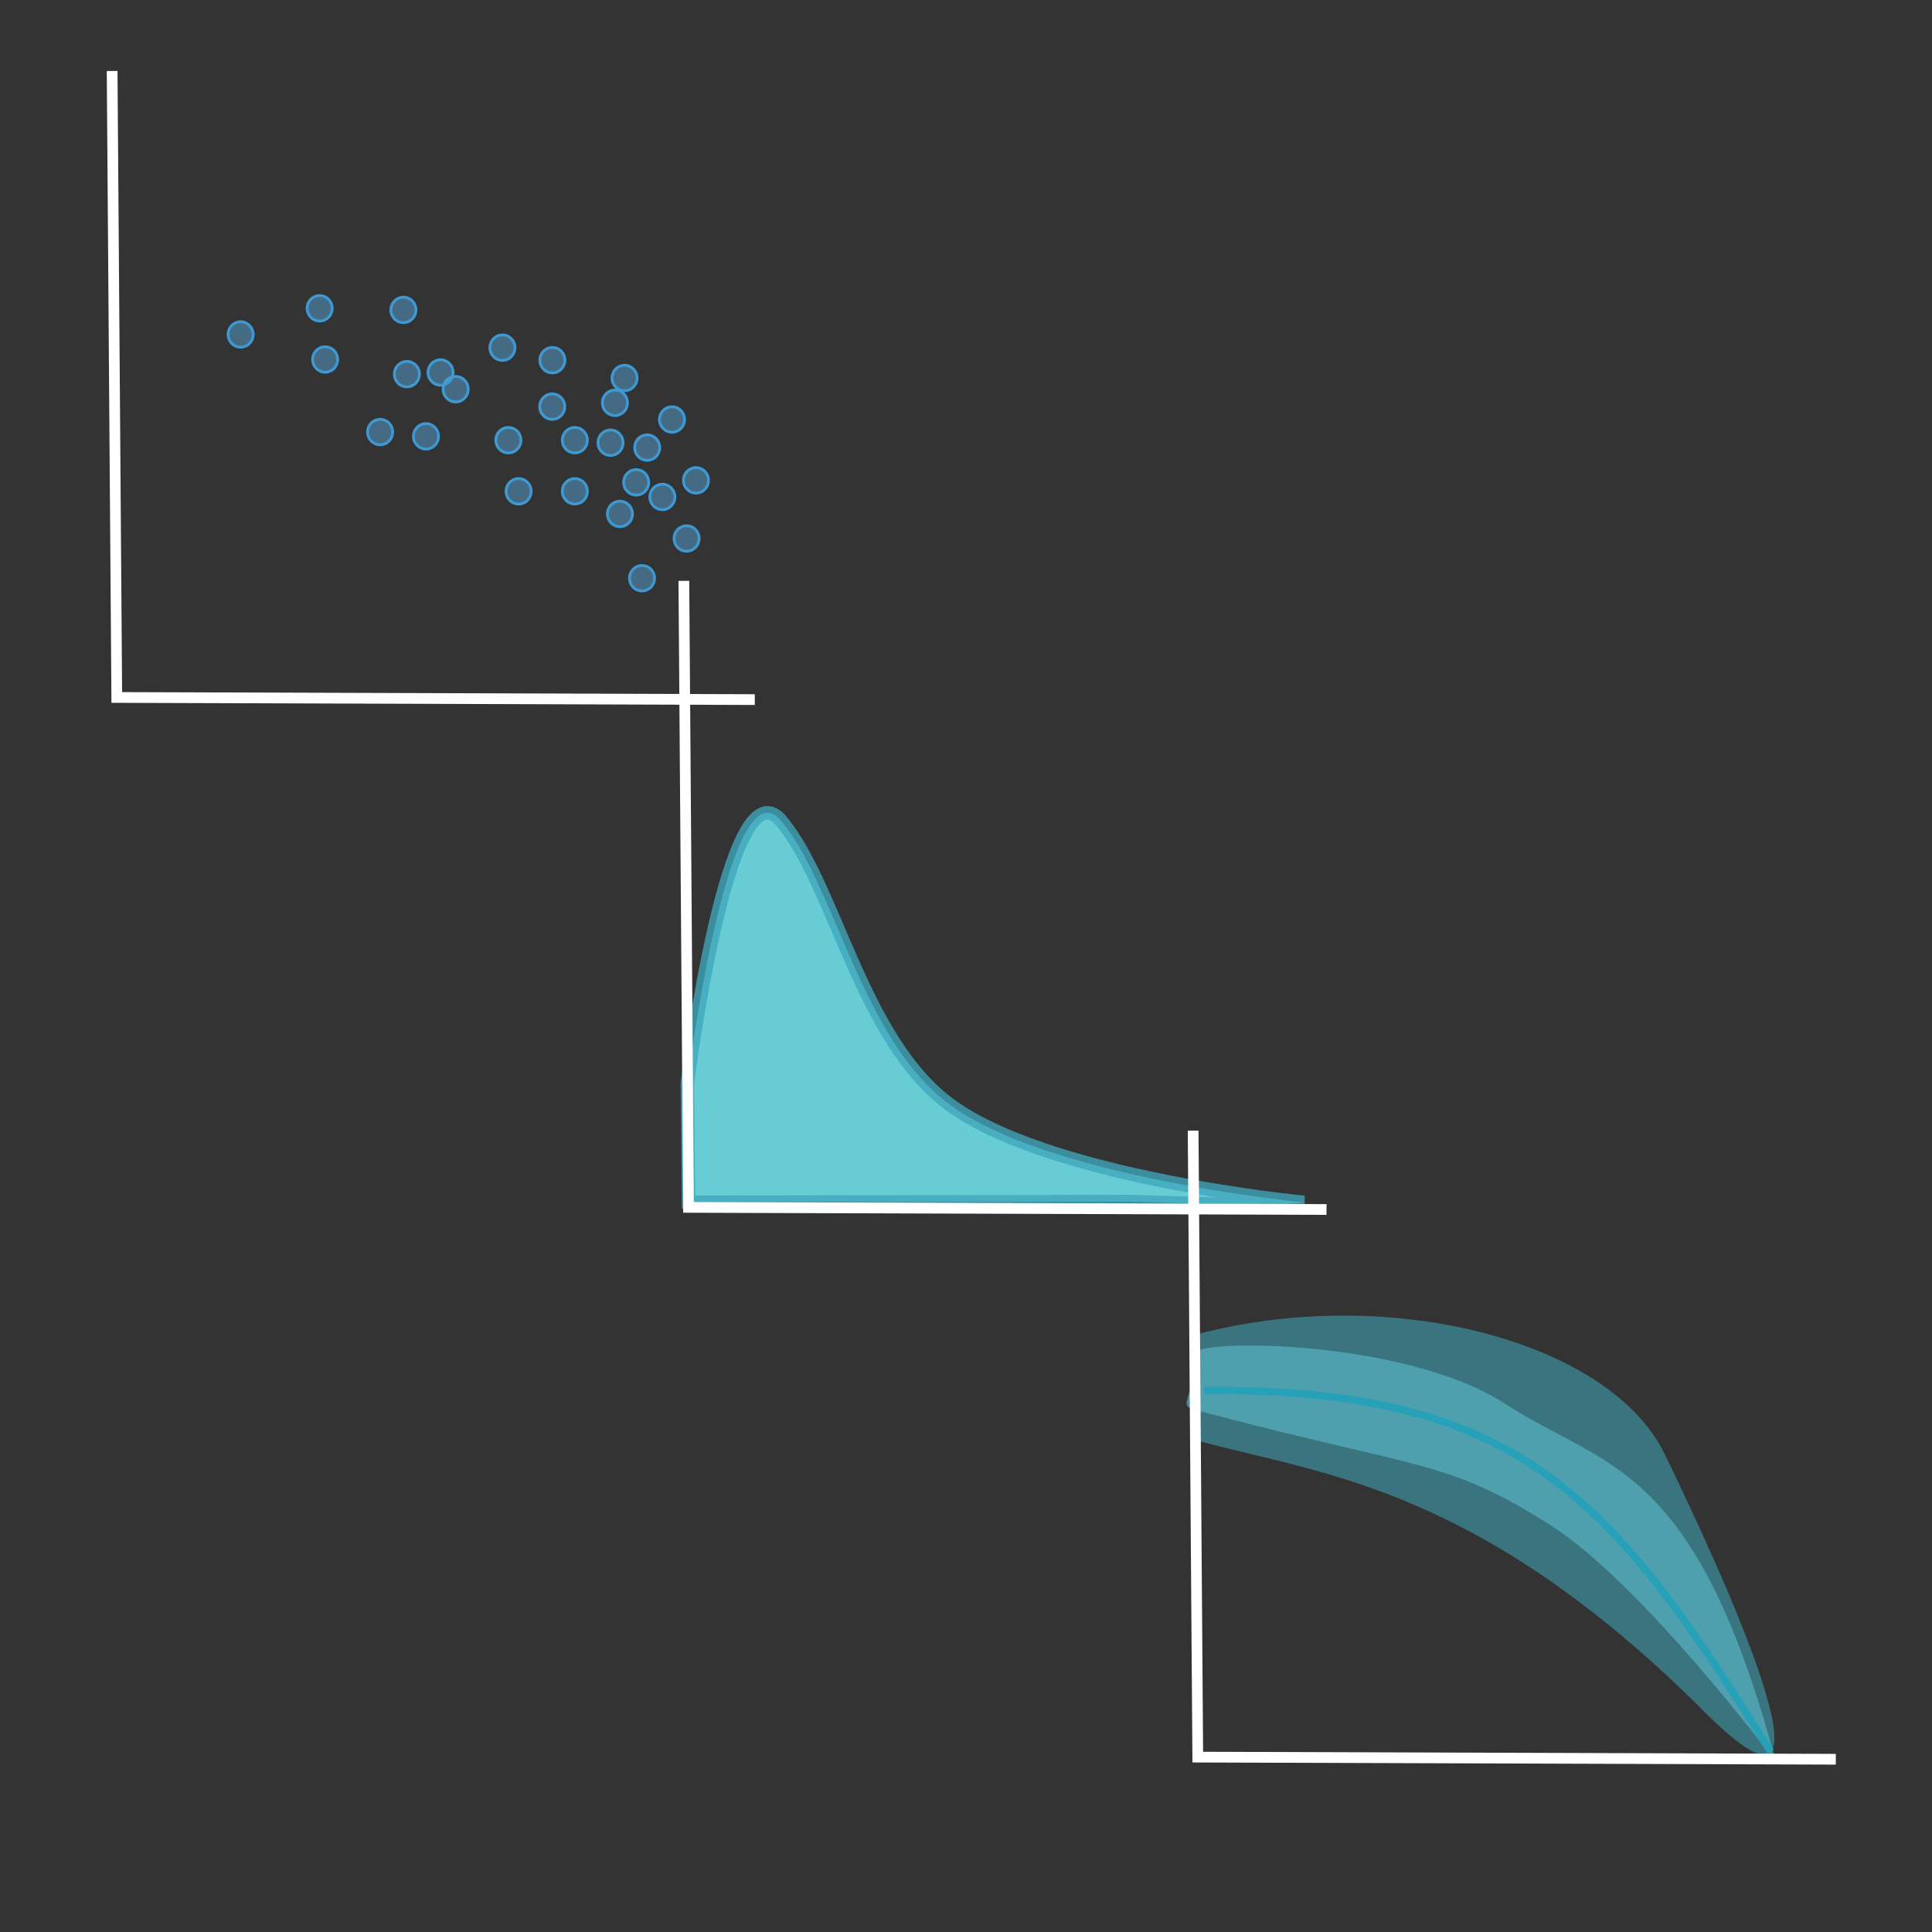 <?xml version="1.0" encoding="UTF-8" standalone="no"?>
<svg
   xmlns:dc="http://purl.org/dc/elements/1.1/"
   xmlns:cc="http://creativecommons.org/ns#"
   xmlns:rdf="http://www.w3.org/1999/02/22-rdf-syntax-ns#"
   xmlns:svg="http://www.w3.org/2000/svg"
   xmlns="http://www.w3.org/2000/svg"
   xmlns:sodipodi="http://sodipodi.sourceforge.net/DTD/sodipodi-0.dtd"
   xmlns:inkscape="http://www.inkscape.org/namespaces/inkscape"
   width="200mm"
   height="200mm"
   viewBox="0 0 200 200"
   version="1.1"
   id="svg620"
   inkscape:version="1.0.1 (1.0.1+r74)"
   sodipodi:docname="bayes.svg">
  <rect x="0" y="0" width="200" height="200" fill="#333333" stroke="none"/>
  <defs
     id="defs614" />
  <sodipodi:namedview
     id="base"
     pagecolor="#ffffff"
     bordercolor="#666666"
     borderopacity="1.0"
     inkscape:pageopacity="0.0"
     inkscape:pageshadow="2"
     inkscape:zoom="0.60376703"
     inkscape:cx="291.37263"
     inkscape:cy="295.53558"
     inkscape:document-units="mm"
     inkscape:current-layer="layer1"
     inkscape:document-rotation="0"
     showgrid="false"
     inkscape:window-width="1514"
     inkscape:window-height="1016"
     inkscape:window-x="100"
     inkscape:window-y="27"
     inkscape:window-maximized="0" />
  <g
     inkscape:label="Layer 1"
     inkscape:groupmode="layer"
     id="layer1">
    <path
       style="fill:none;stroke:#ffffff;stroke-width:1.111;stroke-linecap:butt;stroke-linejoin:miter;stroke-miterlimit:4;stroke-dasharray:none;stroke-opacity:1"
       d="m 11.608,7.346 0.48,64.855 66.048,0.221"
       id="path3908" />
    <path
       style="fill:#67ccd4;fill-opacity:1;stroke:#3fa7bc;stroke-width:1.402;stroke-linecap:butt;stroke-linejoin:miter;stroke-miterlimit:4;stroke-dasharray:none;stroke-opacity:0.77"
       d="m 71.152,112.174 c 0,0 4.232,-33.913 9.776,-27.135 5.544,6.778 8.181,22.231 17.093,29.092 10.14,7.807 36.974,10.338 36.974,10.338 l -3.796,0.348 -14.206,-0.43 -45.719,0.071 z"
       id="path3968"
       sodipodi:nodetypes="csaccccc" />
    <path
       style="fill:none;stroke:#ffffff;stroke-width:1.111;stroke-linecap:butt;stroke-linejoin:miter;stroke-miterlimit:4;stroke-dasharray:none;stroke-opacity:1"
       d="m 70.793,60.132 0.48,64.855 66.048,0.221"
       id="path3910" />
    <ellipse
       style="fill:#58a4d5;fill-opacity:0.503;stroke:#3e98d1;stroke-width:0.291;stroke-miterlimit:4;stroke-dasharray:none;stroke-opacity:1"
       id="path3914"
       cx="63.203"
       cy="45.829"
       rx="1.297"
       ry="1.317" />
    <ellipse
       style="fill:#58a4d5;fill-opacity:0.503;stroke:#3e98d1;stroke-width:0.291;stroke-miterlimit:4;stroke-dasharray:none;stroke-opacity:1"
       id="ellipse3916"
       cx="72.048"
       cy="49.726"
       rx="1.297"
       ry="1.317" />
    <ellipse
       style="fill:#58a4d5;fill-opacity:0.503;stroke:#3e98d1;stroke-width:0.291;stroke-miterlimit:4;stroke-dasharray:none;stroke-opacity:1"
       id="ellipse3918"
       cx="52.628"
       cy="45.569"
       rx="1.297"
       ry="1.317" />
    <ellipse
       style="fill:#58a4d5;fill-opacity:0.503;stroke:#3e98d1;stroke-width:0.291;stroke-miterlimit:4;stroke-dasharray:none;stroke-opacity:1"
       id="ellipse3920"
       cx="53.686"
       cy="50.86"
       rx="1.297"
       ry="1.317" />
    <ellipse
       style="fill:#58a4d5;fill-opacity:0.503;stroke:#3e98d1;stroke-width:0.291;stroke-miterlimit:4;stroke-dasharray:none;stroke-opacity:1"
       id="ellipse3922"
       cx="59.507"
       cy="50.86"
       rx="1.297"
       ry="1.317" />
    <ellipse
       style="fill:#58a4d5;fill-opacity:0.503;stroke:#3e98d1;stroke-width:0.291;stroke-miterlimit:4;stroke-dasharray:none;stroke-opacity:1"
       id="ellipse3924"
       cx="59.507"
       cy="45.569"
       rx="1.297"
       ry="1.317" />
    <ellipse
       style="fill:#58a4d5;fill-opacity:0.503;stroke:#3e98d1;stroke-width:0.291;stroke-miterlimit:4;stroke-dasharray:none;stroke-opacity:1"
       id="ellipse3926"
       cx="57.168"
       cy="42.092"
       rx="1.297"
       ry="1.317" />
    <ellipse
       style="fill:#58a4d5;fill-opacity:0.503;stroke:#3e98d1;stroke-width:0.291;stroke-miterlimit:4;stroke-dasharray:none;stroke-opacity:1"
       id="ellipse3928"
       cx="65.858"
       cy="49.932"
       rx="1.297"
       ry="1.317" />
    <ellipse
       style="fill:#58a4d5;fill-opacity:0.503;stroke:#3e98d1;stroke-width:0.291;stroke-miterlimit:4;stroke-dasharray:none;stroke-opacity:1"
       id="ellipse3930"
       cx="42.121"
       cy="38.731"
       rx="1.297"
       ry="1.317" />
    <ellipse
       style="fill:#58a4d5;fill-opacity:0.503;stroke:#3e98d1;stroke-width:0.291;stroke-miterlimit:4;stroke-dasharray:none;stroke-opacity:1"
       id="ellipse3932"
       cx="39.35"
       cy="44.726"
       rx="1.297"
       ry="1.317" />
    <ellipse
       style="fill:#58a4d5;fill-opacity:0.503;stroke:#3e98d1;stroke-width:0.291;stroke-miterlimit:4;stroke-dasharray:none;stroke-opacity:1"
       id="ellipse3934"
       cx="44.099"
       cy="45.171"
       rx="1.297"
       ry="1.317" />
    <ellipse
       style="fill:#58a4d5;fill-opacity:0.503;stroke:#3e98d1;stroke-width:0.291;stroke-miterlimit:4;stroke-dasharray:none;stroke-opacity:1"
       id="ellipse3936"
       cx="66.996"
       cy="46.335"
       rx="1.297"
       ry="1.317" />
    <ellipse
       style="fill:#58a4d5;fill-opacity:0.503;stroke:#3e98d1;stroke-width:0.291;stroke-miterlimit:4;stroke-dasharray:none;stroke-opacity:1"
       id="ellipse3938"
       cx="66.462"
       cy="59.859"
       rx="1.297"
       ry="1.317" />
    <ellipse
       style="fill:#58a4d5;fill-opacity:0.503;stroke:#3e98d1;stroke-width:0.291;stroke-miterlimit:4;stroke-dasharray:none;stroke-opacity:1"
       id="ellipse3940"
       cx="57.183"
       cy="37.286"
       rx="1.297"
       ry="1.317" />
    <ellipse
       style="fill:#58a4d5;fill-opacity:0.503;stroke:#3e98d1;stroke-width:0.291;stroke-miterlimit:4;stroke-dasharray:none;stroke-opacity:1"
       id="ellipse3942"
       cx="33.657"
       cy="37.215"
       rx="1.297"
       ry="1.317" />
    <ellipse
       style="fill:#58a4d5;fill-opacity:0.503;stroke:#3e98d1;stroke-width:0.291;stroke-miterlimit:4;stroke-dasharray:none;stroke-opacity:1"
       id="ellipse3944"
       cx="47.172"
       cy="40.291"
       rx="1.297"
       ry="1.317" />
    <ellipse
       style="fill:#58a4d5;fill-opacity:0.503;stroke:#3e98d1;stroke-width:0.291;stroke-miterlimit:4;stroke-dasharray:none;stroke-opacity:1"
       id="ellipse3946"
       cx="33.092"
       cy="31.916"
       rx="1.297"
       ry="1.317" />
    <ellipse
       style="fill:#58a4d5;fill-opacity:0.503;stroke:#3e98d1;stroke-width:0.291;stroke-miterlimit:4;stroke-dasharray:none;stroke-opacity:1"
       id="ellipse3948"
       cx="64.653"
       cy="39.133"
       rx="1.297"
       ry="1.317" />
    <ellipse
       style="fill:#58a4d5;fill-opacity:0.503;stroke:#3e98d1;stroke-width:0.291;stroke-miterlimit:4;stroke-dasharray:none;stroke-opacity:1"
       id="ellipse3950"
       cx="24.91"
       cy="34.625"
       rx="1.297"
       ry="1.317" />
    <ellipse
       style="fill:#58a4d5;fill-opacity:0.503;stroke:#3e98d1;stroke-width:0.291;stroke-miterlimit:4;stroke-dasharray:none;stroke-opacity:1"
       id="ellipse3952"
       cx="69.566"
       cy="43.426"
       rx="1.297"
       ry="1.317" />
    <ellipse
       style="fill:#58a4d5;fill-opacity:0.503;stroke:#3e98d1;stroke-width:0.291;stroke-miterlimit:4;stroke-dasharray:none;stroke-opacity:1"
       id="ellipse3954"
       cx="68.569"
       cy="51.445"
       rx="1.297"
       ry="1.317" />
    <ellipse
       style="fill:#58a4d5;fill-opacity:0.503;stroke:#3e98d1;stroke-width:0.291;stroke-miterlimit:4;stroke-dasharray:none;stroke-opacity:1"
       id="ellipse3956"
       cx="63.657"
       cy="41.698"
       rx="1.297"
       ry="1.317" />
    <ellipse
       style="fill:#58a4d5;fill-opacity:0.503;stroke:#3e98d1;stroke-width:0.291;stroke-miterlimit:4;stroke-dasharray:none;stroke-opacity:1"
       id="ellipse3958"
       cx="71.075"
       cy="55.746"
       rx="1.297"
       ry="1.317" />
    <ellipse
       style="fill:#58a4d5;fill-opacity:0.503;stroke:#3e98d1;stroke-width:0.291;stroke-miterlimit:4;stroke-dasharray:none;stroke-opacity:1"
       id="ellipse3960"
       cx="64.174"
       cy="53.203"
       rx="1.297"
       ry="1.317" />
    <ellipse
       style="fill:#58a4d5;fill-opacity:0.503;stroke:#3e98d1;stroke-width:0.291;stroke-miterlimit:4;stroke-dasharray:none;stroke-opacity:1"
       id="ellipse3962"
       cx="41.76"
       cy="32.084"
       rx="1.297"
       ry="1.317" />
    <ellipse
       style="fill:#58a4d5;fill-opacity:0.503;stroke:#3e98d1;stroke-width:0.291;stroke-miterlimit:4;stroke-dasharray:none;stroke-opacity:1"
       id="ellipse3964"
       cx="52.013"
       cy="35.988"
       rx="1.297"
       ry="1.317" />
    <ellipse
       style="fill:#58a4d5;fill-opacity:0.503;stroke:#3e98d1;stroke-width:0.291;stroke-miterlimit:4;stroke-dasharray:none;stroke-opacity:1"
       id="ellipse3966"
       cx="45.605"
       cy="38.559"
       rx="1.297"
       ry="1.317" />
    <path
       style="fill:#41acc1;fill-opacity:0.535;stroke:none;stroke-width:0.265px;stroke-linecap:butt;stroke-linejoin:miter;stroke-opacity:1"
       d="m 172.305,150.486 c 5.695,11.68 19.951,42.528 4.217,26.794 -23.199,-23.199 -39.309,-24.597 -52.084,-28.017 -2.278,-0.61 -0.778,-11.07 -0.778,-11.07 20.088,-5.406 42.95,0.613 48.646,12.293 z"
       id="path3980"
       sodipodi:nodetypes="zsscz" />
    <path
       style="fill:#5bb9ca;fill-opacity:0.638;stroke:none;stroke-width:0.265px;stroke-linecap:butt;stroke-linejoin:miter;stroke-opacity:1"
       d="m 123.688,145.944 c 23.517,6.26 25.799,5.016 36.678,11.851 9.607,6.036 23.485,24.64 23.485,24.64 -8.37,-31.236 -17.606,-30.348 -28.007,-37.096 -10.401,-6.748 -32.224,-6.779 -32.224,-5.19 0,4.837 -1.799,5.299 0.068,5.796 z"
       id="path3978"
       sodipodi:nodetypes="saczss" />
    <path
       style="fill:none;stroke:#27a1b7;stroke-width:0.767;stroke-linecap:butt;stroke-linejoin:miter;stroke-miterlimit:4;stroke-dasharray:none;stroke-opacity:1"
       d="m 124.663,143.948 c 33.189,-0.348 42.542,11.692 58.638,37.383"
       id="path3976"
       sodipodi:nodetypes="cc" />
    <path
       style="fill:none;stroke:#ffffff;stroke-width:1.111;stroke-linecap:butt;stroke-linejoin:miter;stroke-miterlimit:4;stroke-dasharray:none;stroke-opacity:1"
       d="m 123.513,117.041 0.48,64.855 66.048,0.221"
       id="path3912" />
  </g>
</svg>
